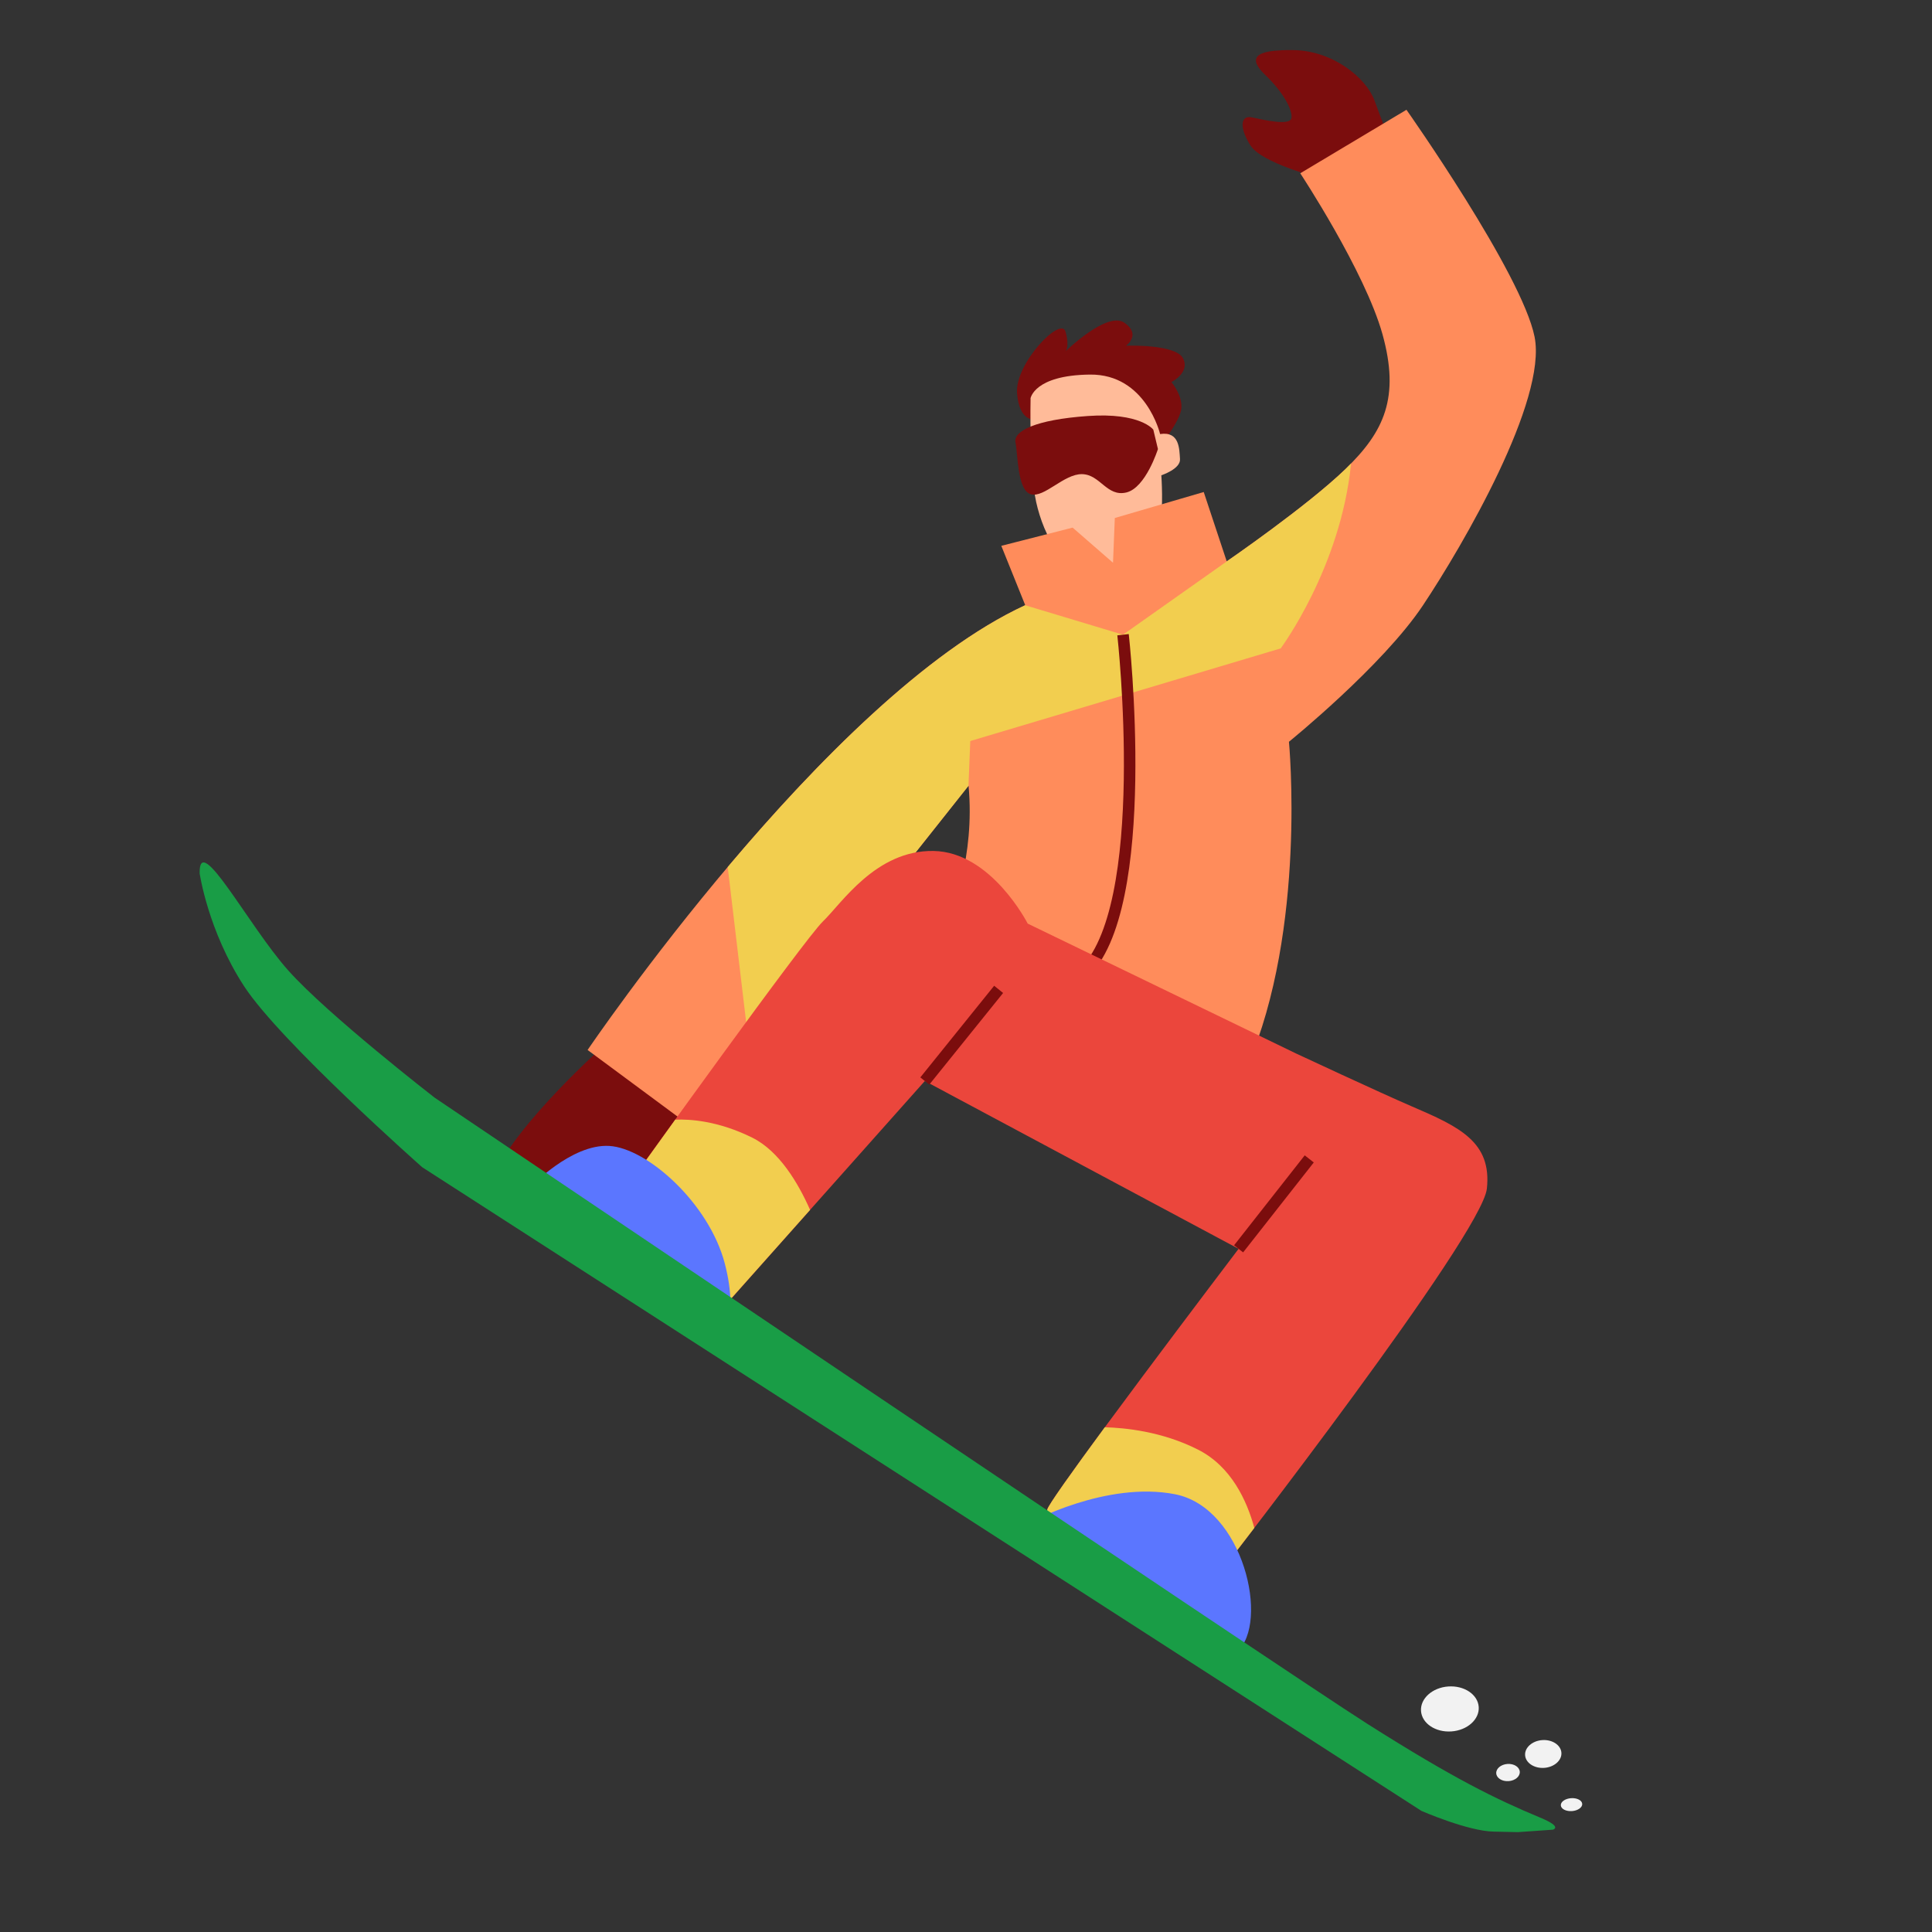 <svg width="84" height="84" viewBox="0 0 84 84" fill="none" xmlns="http://www.w3.org/2000/svg">
<rect x="0" y="0" width="84" height="84" fill="#333333" stroke="none"/>
<g clip-path="url(#clip0_332_6025)">
<path d="M45.018 18.247C45.018 18.247 44.309 18.368 44.219 17.082C44.129 15.796 46.137 13.72 46.329 14.424C46.521 15.128 46.318 15.285 46.318 15.285C46.318 15.285 48.132 13.509 48.886 14.031C49.641 14.553 48.956 15.03 48.956 15.03C48.956 15.03 51.104 14.951 51.433 15.574C51.762 16.197 50.931 16.612 50.931 16.612C50.931 16.612 51.401 17.154 51.366 17.732C51.335 18.309 50.342 19.524 50.342 19.524C50.342 19.524 49.651 16.845 47.938 16.964C46.226 17.084 44.96 17.458 45.014 18.244L45.018 18.247Z" fill="#7B0D0D"/>
<path d="M44.808 17.33C44.808 17.33 44.739 20.42 45.052 21.833C45.365 23.247 46.29 25.192 48.087 25.209C49.88 25.227 50.252 23.337 50.425 22.75C50.598 22.163 50.493 20.664 50.493 20.664C50.493 20.664 51.334 20.391 51.304 19.961C51.274 19.531 51.291 18.741 50.439 18.872C50.439 18.872 49.824 16.258 47.388 16.286C44.951 16.313 44.804 17.327 44.804 17.327L44.808 17.33Z" fill="#FFBB99"/>
<path d="M50.14 18.677C50.14 18.677 49.584 17.927 47.299 18.087C45.015 18.247 44.047 18.747 44.152 19.239C44.258 19.731 44.226 21.315 44.813 21.488C45.4 21.662 46.258 20.598 47.048 20.615C47.838 20.631 48.121 21.614 48.971 21.412C49.817 21.21 50.345 19.523 50.345 19.523L50.143 18.677L50.14 18.677Z" fill="#7B0D0D"/>
<path d="M57.266 7.704C57.266 7.704 54.856 7.083 54.371 6.328C53.886 5.573 53.921 4.996 54.428 5.103C54.939 5.21 56.105 5.489 56.151 5.125C56.197 4.765 55.786 4.001 55.017 3.266C54.248 2.531 54.508 2.152 56.234 2.178C57.956 2.2 59.403 3.391 59.761 4.37C60.115 5.348 60.377 5.976 60.377 5.976L57.27 7.7L57.266 7.704Z" fill="#7B0D0D"/>
<path d="M26.257 45.465C26.257 45.465 22.474 48.815 21.419 51.184L25.98 53.807L30.477 48.326L26.26 45.465L26.257 45.465Z" fill="#7B0D0D"/>
<path d="M44.576 26.315L43.535 23.732L46.636 22.94L48.392 24.467L48.47 22.522L52.336 21.392L53.336 24.407C53.336 24.407 56.828 22.009 58.507 20.385C60.186 18.761 60.871 17.278 60.108 14.532C59.341 11.787 56.533 7.534 56.533 7.534L61.15 4.773C61.15 4.773 66.167 11.884 66.721 14.645C67.271 17.405 63.622 23.687 61.867 26.32C60.113 28.953 56.041 32.251 56.041 32.251C56.041 32.251 56.824 40.376 54.229 46.37L41.346 39.666C41.346 39.666 42.402 37.296 42.111 34.16L30.24 49.125L25.548 45.651C25.548 45.651 35.956 30.285 44.576 26.311L44.576 26.315Z" fill="#FF8C5B"/>
<path d="M44.576 26.315C40.19 28.335 35.346 33.305 31.64 37.698L32.639 46.104L42.108 34.164L42.186 32.219L55.682 28.191C55.682 28.191 58.296 24.677 58.741 20.154C58.664 20.231 58.587 20.308 58.507 20.389C56.828 22.013 53.336 24.41 53.336 24.41L48.825 27.596L44.572 26.315L44.576 26.315Z" fill="#F2CE4F"/>
<path d="M48.828 27.595C48.828 27.595 50.168 39.555 47.062 42.357" stroke="#7B0D0D" stroke-width="0.5" stroke-miterlimit="10"/>
<path d="M56.342 45.8L44.683 40.157C44.683 40.157 43.101 37.04 40.589 36.998C38.076 36.959 36.586 39.288 35.779 40.062C34.973 40.836 27.715 50.958 27.715 50.958C27.715 50.958 28.924 51.805 29.718 52.9C30.513 53.994 31.696 56.564 31.696 56.564L40.21 47L53.852 54.297C53.852 54.297 45.508 65.284 45.534 65.643C45.559 66.002 44.955 66.615 45.619 66.858C46.282 67.097 51.306 67.107 51.752 67.361C52.198 67.615 53.24 68.117 53.24 68.117C53.24 68.117 64.432 53.703 64.647 51.678C64.863 49.653 63.464 48.997 61.384 48.104C59.985 47.502 56.342 45.8 56.342 45.8Z" fill="#EB463C"/>
<path d="M53.24 68.118C53.24 68.118 53.744 67.468 54.536 66.431C54.214 65.247 53.535 63.763 52.095 63.031C50.518 62.228 48.887 62.078 48.035 62.055C46.63 63.963 45.524 65.512 45.533 65.64C45.558 65.995 44.955 66.612 45.618 66.855C46.282 67.097 51.305 67.103 51.752 67.358C52.198 67.612 53.24 68.114 53.24 68.114L53.24 68.118Z" fill="#F2CE4F"/>
<path d="M29.718 52.9C30.513 53.994 31.696 56.564 31.696 56.564L35.221 52.604C34.712 51.451 33.886 50.048 32.706 49.463C31.215 48.725 29.982 48.654 29.359 48.68C28.396 50.015 27.716 50.962 27.716 50.962C27.716 50.962 28.925 51.809 29.719 52.903L29.718 52.9Z" fill="#F2CE4F"/>
<path d="M31.243 58.317C31.243 58.317 32.192 57.533 31.51 54.924C30.824 52.316 28.146 49.922 26.49 49.823C24.834 49.725 23.029 51.643 23.029 51.643L31.247 58.316L31.243 58.317Z" fill="#5B76FF"/>
<path d="M44.783 66.196C44.783 66.196 48.102 64.386 51.085 64.966C54.067 65.547 55.207 70.562 53.788 71.811L44.783 66.199L44.783 66.196Z" fill="#5B76FF"/>
<path d="M8.68 37.969C8.68 37.969 9.041 40.468 10.613 42.879C12.184 45.29 18.357 50.749 18.357 50.749L61.801 78.734C61.801 78.734 63.827 79.62 64.949 79.635C66.071 79.649 68.886 79.827 66.963 79.026C65.04 78.225 63.199 77.326 59.485 74.972C55.768 72.615 18.895 47.723 18.895 47.723C18.895 47.723 14.252 44.124 12.528 42.188C10.804 40.252 8.643 36.104 8.68 37.969Z" fill="#199D46"/>
<path d="M40.209 47L43.419 43.016" stroke="#7B0D0D" stroke-width="0.5" stroke-miterlimit="10"/>
<path d="M53.852 54.297L56.924 50.387" stroke="#7B0D0D" stroke-width="0.5" stroke-miterlimit="10"/>
<path d="M64.292 74.214C64.33 74.754 63.799 75.231 63.106 75.279C62.413 75.328 61.821 74.93 61.783 74.39C61.746 73.85 62.276 73.373 62.969 73.325C63.662 73.276 64.254 73.674 64.292 74.214Z" fill="#F2F2F2"/>
<path d="M67.887 76.205C67.91 76.539 67.574 76.834 67.14 76.864C66.707 76.894 66.332 76.649 66.309 76.315C66.286 75.981 66.622 75.686 67.056 75.656C67.489 75.626 67.863 75.871 67.887 76.205Z" fill="#F2F2F2"/>
<path d="M66.077 77.031C66.092 77.237 65.876 77.42 65.592 77.44C65.307 77.46 65.068 77.309 65.054 77.103C65.04 76.897 65.255 76.714 65.54 76.694C65.824 76.674 66.063 76.825 66.077 77.031Z" fill="#F2F2F2"/>
<path d="M68.792 78.43C68.803 78.583 68.602 78.725 68.347 78.743C68.091 78.761 67.873 78.652 67.862 78.495C67.851 78.339 68.052 78.2 68.307 78.182C68.563 78.164 68.781 78.274 68.792 78.43Z" fill="#F2F2F2"/>
</g>
<defs>
<clipPath id="clip0_332_6025">
<rect width="78" height="78" fill="white" transform="translate(0.174 6.07) rotate(-4)"/>
</clipPath>
</defs>
</svg>
